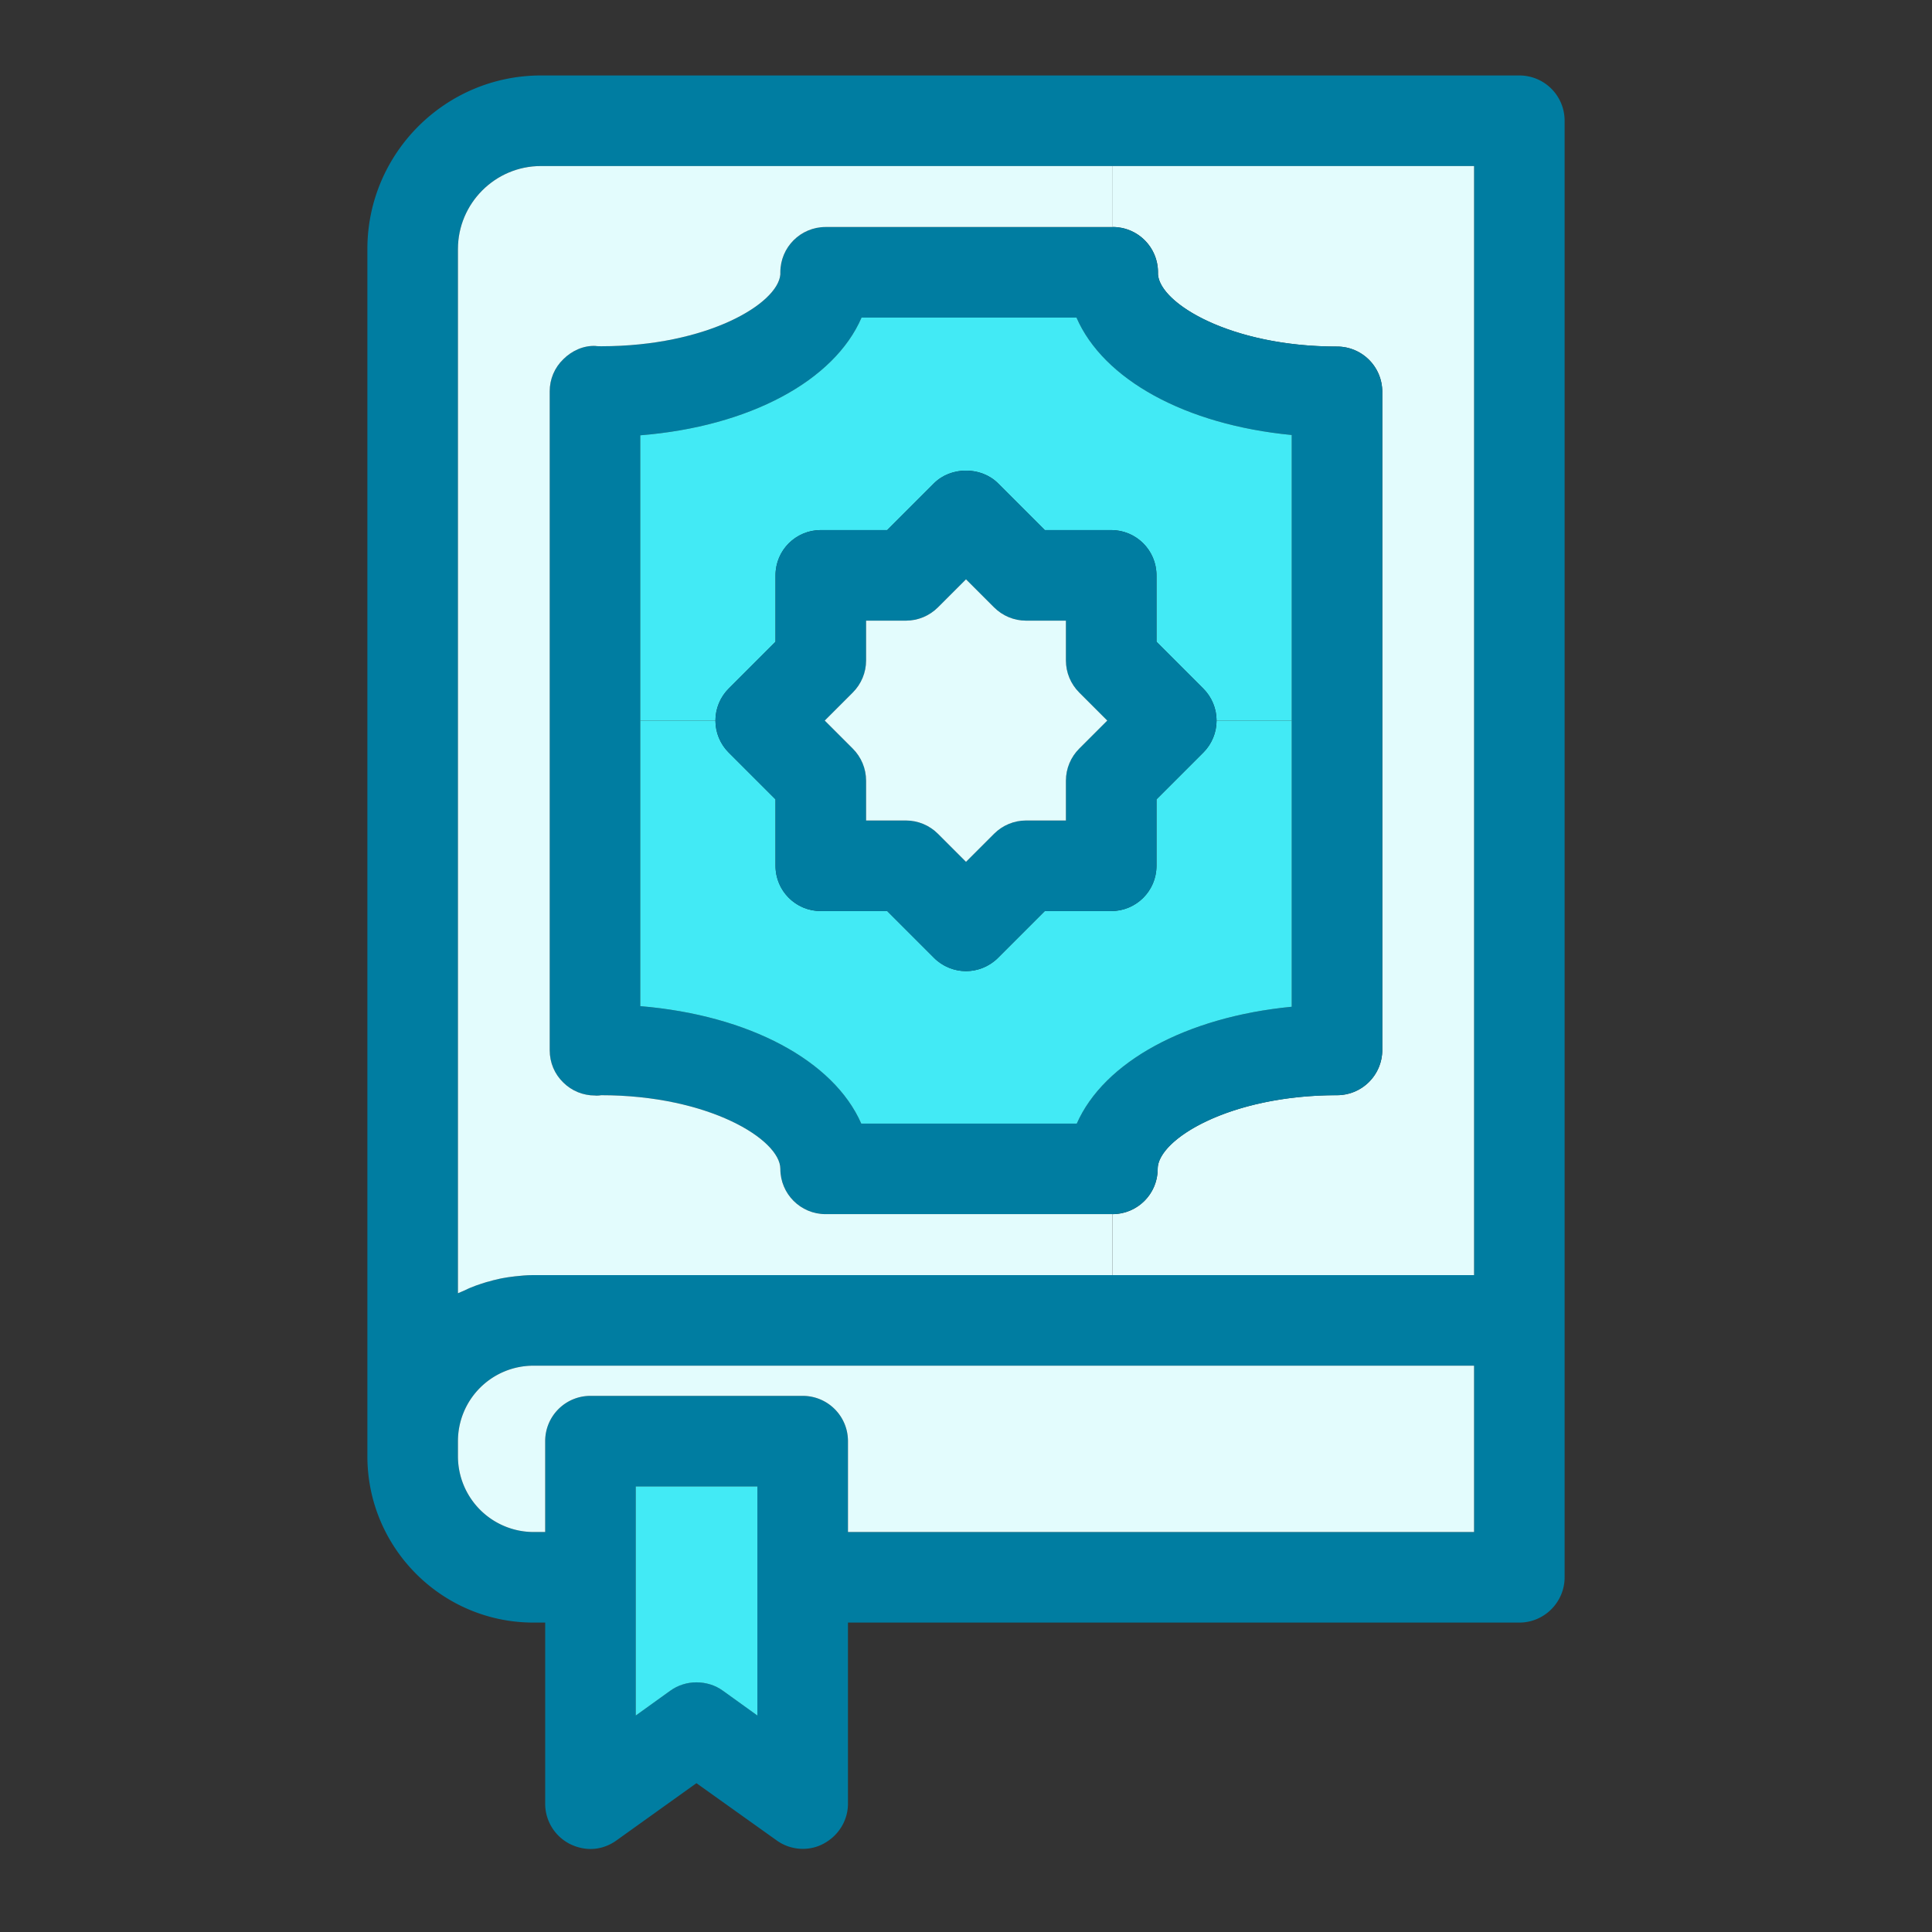 <svg xmlns="http://www.w3.org/2000/svg" viewBox="0 0 64 64">
  <rect x="0" y="0" width="64" height="64" fill="#333333" stroke="none"/>
  <path fill="#007da1"
        d="M51.83 43.74v8.51c0 .82-.67 1.5-1.5 1.5H28.09v6c0 .56-.32 1.07-.82 1.33-.49.26-1.1.21-1.55-.12l-2.65-1.89-2.64 1.89c-.26.19-.56.29-.87.29-.23 0-.47-.06-.69-.17-.5-.26-.81-.77-.81-1.33v-6h-.39c-3.03 0-5.5-2.47-5.5-5.51V8.25c0-3.17 2.58-5.75 5.75-5.75h32.41c.83 0 1.5.67 1.5 1.5v39.74zm-3 7.01v-5.51H17.67a2.5 2.5 0 0 0-2.5 2.5v.5a2.51 2.51 0 0 0 2.5 2.51h.39v-3.01c0-.83.67-1.5 1.5-1.5h7.03c.83 0 1.5.67 1.5 1.5v3.01h20.74zm0-8.51V5.5H17.92c-1.52 0-2.75 1.24-2.75 2.75v34.59c.06-.03.13-.05.19-.08.09-.04.18-.09.27-.12.09-.04.18-.07.27-.1.1-.03.2-.07.3-.09.09-.03.18-.05.27-.07.11-.03.24-.05.36-.07l.23-.03c.19-.02.38-.04.58-.04h31.19zM25.09 56.83v-7.59h-4.03v7.59l1.14-.82c.26-.19.57-.28.87-.28.31 0 .62.09.88.28l1.14.82z"></path>
  <path fill="#e3fcfd"
        d="M48.83 45.24v5.51H28.09v-3.01c0-.83-.67-1.5-1.5-1.5h-7.03c-.83 0-1.5.67-1.5 1.5v3.01h-.39a2.51 2.51 0 0 1-2.5-2.51v-.5a2.5 2.5 0 0 1 2.5-2.5h31.16zm0-39.74v36.74H36.85v-2.02c.83 0 1.5-.67 1.5-1.5 0-.97 2.37-2.44 5.94-2.44.83 0 1.5-.67 1.5-1.5v-21.8c0-.83-.67-1.5-1.5-1.5-3.51 0-5.86-1.42-5.93-2.39v-.07c0-.83-.67-1.5-1.5-1.5V5.5h11.97z"></path>
  <path fill="#007da1"
        d="M45.79 12.98v21.8c0 .83-.67 1.5-1.5 1.5-3.57 0-5.94 1.47-5.94 2.44 0 .83-.67 1.5-1.5 1.5h-9.5c-.83 0-1.5-.67-1.5-1.5 0-.97-2.37-2.44-5.94-2.44-.03.01-.16.02-.2.01-.39 0-.77-.15-1.05-.43-.29-.28-.45-.66-.45-1.07V12.96c0-.4.16-.78.45-1.06.28-.28.67-.46 1.07-.44.03.01.16.01.19.01 3.51 0 5.85-1.41 5.93-2.38v-.07c0-.83.67-1.5 1.5-1.5h9.51c.83 0 1.5.67 1.5 1.5v.07c.07.97 2.42 2.39 5.93 2.39.83 0 1.5.67 1.5 1.5zm-3 20.37V14.41c-3.53-.34-6.24-1.84-7.13-3.89h-7.12c-.9 2.09-3.71 3.61-7.33 3.9v18.91c3.61.3 6.41 1.81 7.32 3.89h7.14c.9-2.04 3.61-3.53 7.12-3.87z"></path>
  <path fill="#42eaf5"
        d="M42.79 23.87v9.48c-3.51.34-6.22 1.83-7.12 3.87h-7.14c-.91-2.08-3.71-3.59-7.32-3.89v-9.46h2.49c0 .4.16.78.44 1.06l1.55 1.55v2.2c0 .83.67 1.5 1.5 1.5h2.2l1.55 1.55c.29.29.68.44 1.06.44s.77-.15 1.06-.44l1.55-1.55h2.2c.83 0 1.5-.67 1.5-1.5v-2.2l1.55-1.55c.28-.28.44-.66.44-1.06h2.49z"></path>
  <path fill="#42eaf5"
        d="M42.79 14.41v9.46H40.3c0-.4-.16-.78-.44-1.06l-1.55-1.55v-2.2c0-.83-.67-1.5-1.5-1.5h-2.2l-1.55-1.55c-.56-.56-1.56-.56-2.12 0l-1.55 1.55h-2.2c-.83 0-1.5.67-1.5 1.5v2.2l-1.55 1.55c-.28.28-.44.66-.44 1.06h-2.49v-9.45c3.62-.29 6.43-1.81 7.33-3.9h7.12c.89 2.05 3.6 3.55 7.13 3.89z"></path>
  <path fill="#007da1"
        d="M39.86 22.81a1.499 1.499 0 0 1 0 2.12l-1.55 1.55v2.2c0 .83-.67 1.5-1.5 1.5h-2.2l-1.55 1.55c-.29.29-.68.44-1.06.44s-.77-.15-1.06-.44l-1.55-1.55h-2.2c-.83 0-1.5-.67-1.5-1.5v-2.2l-1.55-1.55a1.499 1.499 0 0 1 0-2.12l1.55-1.55v-2.2c0-.83.67-1.5 1.5-1.5h2.2l1.55-1.55c.56-.56 1.56-.56 2.12 0l1.55 1.55h2.2c.83 0 1.5.67 1.5 1.5v2.2l1.55 1.55zm-4.11 1.99.93-.93-.93-.93c-.28-.28-.44-.66-.44-1.06v-1.32h-1.32c-.4 0-.78-.16-1.06-.44l-.93-.93-.93.93c-.28.28-.66.44-1.06.44h-1.32v1.32c0 .4-.16.78-.44 1.06l-.93.93.93.93c.28.28.44.66.44 1.06v1.32h1.32c.4 0 .78.16 1.06.44l.93.93.93-.93c.28-.28.66-.44 1.06-.44h1.32v-1.32c0-.4.16-.78.44-1.06z"></path>
  <path fill="#e3fcfd"
        d="M36.86 5.5v2.02h-9.51c-.83 0-1.5.67-1.5 1.5v.07c-.08.97-2.42 2.38-5.93 2.38-.03 0-.16 0-.19-.01-.4-.02-.79.16-1.07.44-.29.28-.45.66-.45 1.06v21.83c0 .41.16.79.45 1.07.28.28.66.43 1.05.43.04.01.17 0 .2-.01 3.57 0 5.94 1.47 5.94 2.44 0 .83.67 1.5 1.5 1.5h9.5v2.02H17.64c-.2 0-.39.02-.58.04l-.23.03c-.12.02-.25.04-.36.07-.09.02-.18.04-.27.07-.1.02-.2.06-.3.09-.09.03-.18.06-.27.1-.09.03-.18.08-.27.12-.06.03-.13.05-.19.08V8.25c0-1.51 1.23-2.75 2.75-2.75h18.94z"></path>
  <path fill="#e3fcfd"
        d="m36.68 23.87-.93.93c-.28.28-.44.66-.44 1.06v1.32h-1.32c-.4 0-.78.16-1.06.44l-.93.93-.93-.93c-.28-.28-.66-.44-1.06-.44h-1.32v-1.32c0-.4-.16-.78-.44-1.06l-.93-.93.93-.93c.28-.28.44-.66.44-1.06v-1.32h1.32c.4 0 .78-.16 1.06-.44l.93-.93.93.93c.28.28.66.44 1.06.44h1.32v1.32c0 .4.16.78.44 1.06l.93.93z"></path>
  <path fill="#42eaf5"
        d="M25.09 52.25v4.58l-1.14-.82c-.26-.19-.57-.28-.88-.28-.3 0-.61.09-.87.28l-1.14.82v-7.59h4.03v3.01z"></path>
</svg>
